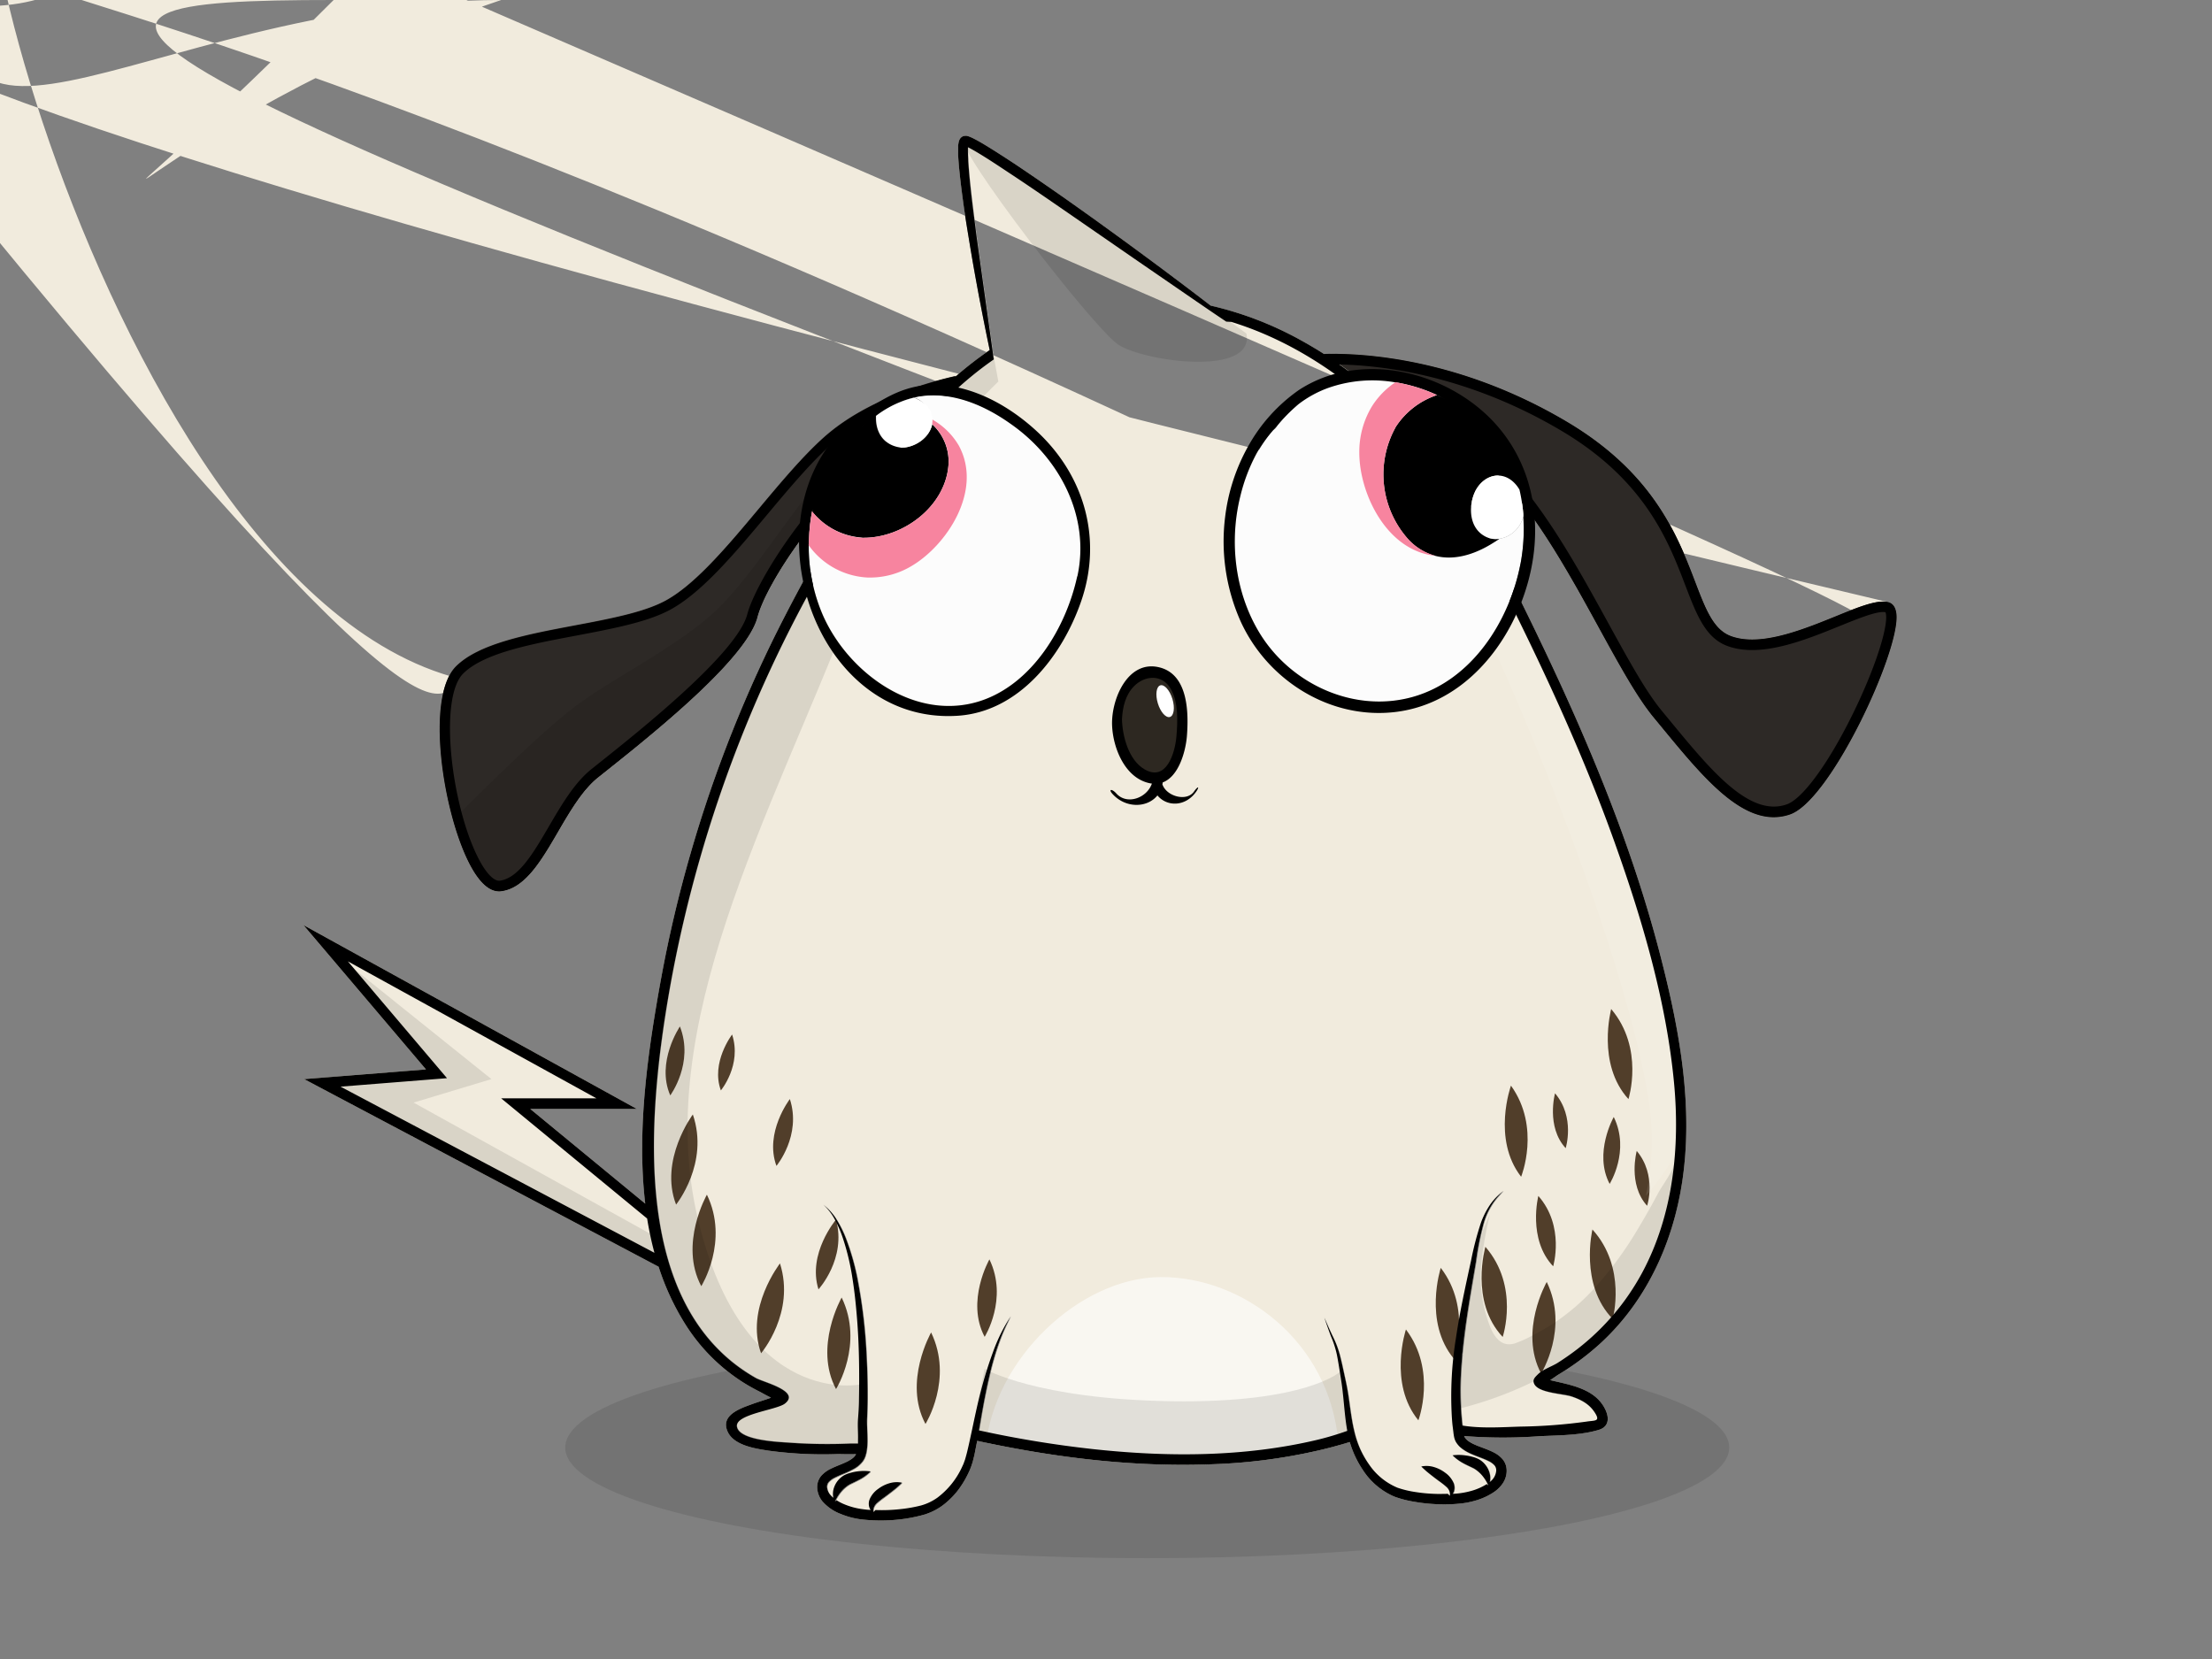 <!--  ~ Copyright (C) 2018 Baidu, Inc. All Rights Reserved.  --><svg viewBox="0 0 640 480" xmlns="http://www.w3.org/2000/svg"><rect x="0" y="0" width="640" height="480" fill="#808080" stroke="none"/>    <g id="back-ground-cl">        <rect fill="none" width="640" height="480" />        <ellipse opacity="0.1" cx="331.93" cy="418.82" rx="168.39" ry="32.01"/>    </g>    <g id="body">        <defs>            <clipPath id="outline">                <path fill="none"  d="M356.34,93.11,355.15,93a2.48,2.48,0,0,0-.27,0c-2.91-2-5.82-4-8.74-5.93L328.09,74.67l-18-12.43c-6-4.14-12-8.28-18.09-12.3-3-2-6.06-4-9.15-5.88-.77-.46-1.54-.9-2.3-1.3l-.44-.22a.13.13,0,0,1,0,.06c0,.4,0,.83,0,1.27,0,.87.05,1.76.09,2.65.45,7.19,1.48,14.44,2.38,21.66l5,35.75c-.17.14-.31.22-.5.36-16.78,11.82-29.49,28.77-40.42,45.94a377.39,377.39,0,0,0-52.43,133.52c-1.64,9-3,18.11-3.91,27.25-2.95,30.42-1.69,70.59,28.43,87.67,2.13,1.21,13,3.79,8.38,7.39-2.4,1.85-14.48,3-13.86,6.68.7,4.07,12.39,4.42,15.14,4.63a154.42,154.42,0,0,0,17.61.25c.5,0,1.36,0,2.29,0,0-.41,0-.81,0-1.23,0-1.89-.11-3.82,0-5.9s.23-3.84.28-5.79q.13-5.81,0-11.62c-.08-3.87-.29-7.74-.56-11.6s-.7-7.72-1.31-11.54a69.07,69.07,0,0,0-2.59-11.28,32,32,0,0,0-2.24-5.33,16.17,16.17,0,0,0-3.47-4.62h0a16.23,16.23,0,0,1,3.86,4.39,32.74,32.74,0,0,1,2.6,5.28,70.82,70.82,0,0,1,3.27,11.3A156.39,156.39,0,0,1,250.86,393c.2,3.91.31,7.82.27,11.74,0,1.94-.06,4-.17,5.88s.11,3.77.12,5.78a20.78,20.78,0,0,1-.16,3.11,10.25,10.25,0,0,1-.35,1.64,5.4,5.4,0,0,1-.83,1.73,8,8,0,0,1-2.69,2.28,24.91,24.91,0,0,1-2.79,1.32c-.91.38-1.78.74-2.57,1.14a5.63,5.63,0,0,0-1.85,1.34,2.09,2.09,0,0,0-.43,1.64,4,4,0,0,0,.82,1.9,8.07,8.07,0,0,0,1,1,5.5,5.5,0,0,1,.24-3.1,6.54,6.54,0,0,1,2.78-3.37,8.36,8.36,0,0,1,2-.77,12.23,12.23,0,0,1,1.87-.39,13.57,13.57,0,0,1,3.88,0,13.47,13.47,0,0,1-3.14,2.29c-1.11.61-2.2,1.06-3,1.5a9.43,9.43,0,0,0-2.27,1.92,12.87,12.87,0,0,0-1.91,3l.46-.38a13.4,13.4,0,0,0,2.29,1.19,20.72,20.72,0,0,0,5.24,1.4c.78.1,1.56.16,2.35.21a2.79,2.79,0,0,1-.44-.92,3.51,3.51,0,0,1,.15-2.17,7.07,7.07,0,0,1,2.48-3,10,10,0,0,1,3.23-1.62,7.49,7.49,0,0,1,3.65-.16,28.26,28.26,0,0,1-2.6,2.28c-.84.66-1.66,1.29-2.49,1.9a23.66,23.66,0,0,0-2.22,1.75,3.44,3.44,0,0,0-.74,1,2.58,2.58,0,0,0-.2,1.56l.56-.58a48.94,48.94,0,0,0,7.56-.3,41.54,41.54,0,0,0,5.56-1,15.07,15.07,0,0,0,4.81-2.28,23.18,23.18,0,0,0,6.94-8.47c.21-.42.39-.85.59-1.27l.46-1.26c.26-.9.52-1.81.73-2.75.45-1.86.84-3.77,1.26-5.67.81-3.81,1.63-7.63,2.6-11.42a113.45,113.45,0,0,1,3.48-11.21,49,49,0,0,1,5.19-10.48c-3.75,6.85-5.69,14.44-7.24,22-.76,3.66-1.4,7.35-2,11.06a314,314,0,0,0,33.1,5.43c21.48,2.28,43.63,2.35,64.74-2.68a85.25,85.25,0,0,0,8.74-2.61c-.67-3.67-.88-7.34-1.29-10.93-.18-1.86-.49-3.71-.78-5.59s-.58-3.74-.95-5.57a29.16,29.16,0,0,0-1.73-5.34c-.67-1.77-1.29-3.56-1.9-5.35h0c.75,1.74,1.51,3.47,2.32,5.18a28.53,28.53,0,0,1,2.08,5.32c.5,1.85.89,3.7,1.29,5.55s.82,3.71,1.13,5.6c.6,3.76.95,7.53,1.82,11.12a28.69,28.69,0,0,0,1.71,5.19,27.72,27.72,0,0,0,2.71,4.7,18.59,18.59,0,0,0,8.14,6.58,29.09,29.09,0,0,0,5.24,1.25,45.57,45.57,0,0,0,5.48.52c1.28,0,2.56,0,3.84,0l.55.56a2.54,2.54,0,0,0-.2-1.55,3.44,3.44,0,0,0-.74-1,22.12,22.12,0,0,0-2.22-1.75c-.83-.61-1.65-1.24-2.49-1.9a29.86,29.86,0,0,1-2.6-2.28,7.37,7.37,0,0,1,3.65.16,10,10,0,0,1,3.23,1.62,7.1,7.1,0,0,1,2.48,3,3.62,3.62,0,0,1,.15,2.18,2.72,2.72,0,0,1-.45.94l.3,0a23.22,23.22,0,0,0,5.27-.88,16.74,16.74,0,0,0,4.32-1.93l.46.39a12.46,12.46,0,0,0-1.91-3,9.43,9.43,0,0,0-2.27-1.92c-.84-.44-1.93-.89-3.05-1.5a13.63,13.63,0,0,1-3.13-2.29,13.57,13.57,0,0,1,3.88.05,12.23,12.23,0,0,1,1.87.39,8.36,8.36,0,0,1,2,.77,6.56,6.56,0,0,1,2.78,3.36,5.46,5.46,0,0,1,.23,3.14,4.48,4.48,0,0,0,1.86-3.14,2.21,2.21,0,0,0-.46-1.63,5.32,5.32,0,0,0-1.75-1.3c-1.51-.77-3.32-1.32-5.16-2.14a12.14,12.14,0,0,1-2.77-1.64,6.27,6.27,0,0,1-1.24-1.32,4.21,4.21,0,0,1-.5-.89,5.48,5.48,0,0,1-.28-.91,14.89,14.89,0,0,1-.23-1.52l-.18-1.44c-.13-1-.19-1.92-.26-2.88a104.74,104.74,0,0,1,1.2-22.89c1.11-7.54,2.75-15,4.36-22.33a89.58,89.58,0,0,1,2.87-11,23.91,23.91,0,0,1,2.59-5.12,17.25,17.25,0,0,1,3.95-4.09,20,20,0,0,0-5.79,9.46,88.3,88.3,0,0,0-2.19,11.06c-1.26,7.46-2.59,14.9-3.47,22.36-.44,3.74-.76,7.47-.93,11.21a88.36,88.36,0,0,0,.24,11.16c.07.88.15,1.77.28,2.65,5.44.88,11.37.46,16.75.3a155.32,155.32,0,0,0,19.15-1.45c2.36-.37,3.95,0,2.58-2.3-1.61-2.7-4-4-6.93-5-2.41-.82-9.3-1-10.71-3.45-.77-1.34.08-2.05,1-2.94,1.35-1.35,4-2.21,5.6-3.24q3-1.89,5.8-4.05a69.75,69.75,0,0,0,18.8-22.19c8.95-16.71,10.93-36.3,9.16-54.94-2.24-23.72-9.25-47.32-17.25-69.67-8.65-24.15-19.37-47.5-30.8-70.44-9.42-18.92-19.18-36.8-34.41-51.76C389.07,108.75,373.57,98.42,356.34,93.11,8,6.24Z"/><path fill="none"  d="M145,317.78h27.56l-71.92-39.63L129.33,312l-30.8,2.45,90.83,48.08a96.53,96.53,0,0,1-2.11-9.92Z"/><path fill="none"  d="M267.39,117.6c1.46-1.56,3-3.07,4.5-4.56-8.5,2.38-22,7.21-31.5,15.67-6,5.32-12.3,12.9-18.44,20.23-9.54,11.4-19.41,23.19-28.86,27.91-6.61,3.31-16.2,5.12-26.35,7.05C153.57,186.38,140,189,134,194.9c-7.1,7.1-3.51,37.79,4.28,53.22,2.24,4.45,4.62,6.95,6.38,6.69,5.45-.82,9.67-8.05,14.14-15.71,3.63-6.21,7.38-12.63,12.3-16.56l2.2-1.76c12-9.52,40-31.82,42.9-43.07,1.67-6.38,9.55-20.13,19.87-32.1,9.45-11,17.5-16.77,24-19.66C262.44,123.09,264.87,120.29,267.39,117.6Z"/><path fill="none"  d="M532.28,181.08c-10.22,4.15-22.94,9.31-32.5,5.77-6.34-2.35-8.9-9-12.14-17.48-4.9-12.81-11.63-30.37-35.73-44.7-26.93-16-51.52-19-64.41-19.27a130.53,130.53,0,0,1,16.75,14c6.92.86,16.19,3.16,23.95,9.12,15.12,11.61,26.85,33,37.2,51.85,5.79,10.54,10.78,19.64,15.42,25.25l2.36,2.86c11.84,14.38,23,27.95,33.76,24.21,3.76-1.3,9.55-8.48,15.49-19.2,5.4-9.73,10.22-21.07,12.28-28.89,1.53-5.79.93-7.29.8-7.53C543.2,176.65,537.9,178.81,532.28,181.08Z"/><path d="M546.25,174.21c-3.18-.73-8.44,1.39-15.09,4.09-9.75,3.95-21.88,8.87-30.34,5.74-5.06-1.88-7.29-7.69-10.37-15.74-5.07-13.23-12-31.35-37-46.21-31-18.41-59-20-70.37-19.67q-3.3-2.11-6.74-4a99.76,99.76,0,0,0-26.06-10q-10.33-7.94-20.83-15.65c-11.77-8.66-23.64-17.16-35.8-25.32-3.06-2-6.12-4-9.31-5.91-.8-.47-1.61-.93-2.47-1.37a13.21,13.21,0,0,0-1.4-.64c-.15-.05-.25-.1-.44-.15l-.31-.07a1.36,1.36,0,0,0-.46,0,1.72,1.72,0,0,0-.73.16,2,2,0,0,0-.66.53,2.53,2.53,0,0,0-.38.72,6.8,6.8,0,0,0-.28,1.74c0,.51,0,1,0,1.47,0,1,.06,1.89.13,2.82.29,3.7.75,7.33,1.24,11s1.06,7.25,1.66,10.85c1.78,11,3.84,21.84,6.11,32.69a105.63,105.63,0,0,0-9.75,7.54c-7,1.55-25.65,6.53-38.17,17.72-6.13,5.47-12.54,13.13-18.75,20.55-9.35,11.16-19,22.71-27.9,27.15-6.24,3.12-15.63,4.9-25.57,6.78-13.61,2.57-27.68,5.23-34.28,11.83-8.81,8.81-3.91,41.57,3.72,56.7,2.8,5.54,5.74,8.35,8.77,8.35a4.71,4.71,0,0,0,.74-.06c6.86-1,11.44-8.86,16.28-17.16,3.49-6,7.1-12.14,11.58-15.73l2.2-1.75c13.22-10.53,40.75-32.44,43.93-44.66,2.56-9.8,19-34.76,36-46.21-10.74,14.19-19.77,29.87-27.85,45.51a378.65,378.65,0,0,0-27.51,69.12q-5.15,17.82-8.5,36.06c-3.67,20.16-7.18,43.49-4.6,65.22l-33.26-27.39h30.85L87.8,267.65l35.45,41.77L88,312.22l102.56,54.29A73.58,73.58,0,0,0,198.19,383a54.05,54.05,0,0,0,16.37,16.68,55.94,55.94,0,0,0,5.28,3c.46.23,2,1.13,3.25,1.71-.13,0-.23.1-.31.12-1.79.63-3.6,1.17-5.38,1.82-3.43,1.25-9.09,3.21-6.82,8,1.88,3.92,8,4.8,11.71,5.38a117,117,0,0,0,20,1c1.43,0,3.41.1,5.39,0a3.67,3.67,0,0,1-.27.46c-.78,1.08-2.5,1.86-4.26,2.58-.89.36-1.82.74-2.78,1.21a8.75,8.75,0,0,0-2.81,2.1,5.2,5.2,0,0,0-.95,1.84,5.44,5.44,0,0,0-.14,2,7,7,0,0,0,1.42,3.42,13.23,13.23,0,0,0,5.37,3.72,23.2,23.2,0,0,0,6,1.57,48.66,48.66,0,0,0,12-.11,46.19,46.19,0,0,0,5.91-1.2,17.82,17.82,0,0,0,5.64-2.79,23.54,23.54,0,0,0,4.39-4.36,28.57,28.57,0,0,0,3.12-5.23c.22-.46.4-.93.6-1.4l.5-1.5c.25-1,.5-1.95.68-2.91s.43-2.15.63-3.23c22.29,4.83,45.24,7.68,68.06,6.77a160.1,160.1,0,0,0,32.55-4.43q3.63-.9,7.19-2a29,29,0,0,0,3.8,8.11,20.46,20.46,0,0,0,9.09,7.68,31,31,0,0,0,5.75,1.49,47.09,47.09,0,0,0,5.79.67,45.51,45.51,0,0,0,5.84,0c1-.07,1.92-.15,2.94-.3a24.39,24.39,0,0,0,3-.66,19,19,0,0,0,5.57-2.55,9.63,9.63,0,0,0,2.39-2.34,6.59,6.59,0,0,0,1.21-3.38,5.81,5.81,0,0,0-.19-1.92,5.38,5.38,0,0,0-.92-1.76,8.31,8.31,0,0,0-2.74-2.09c-1.87-.93-3.7-1.46-5.32-2.18s-2.8-1.53-3.1-2.52l.76.08a143.8,143.8,0,0,0,20.86,0c5.57-.29,11.91-.22,17.3-1.84,3.77-1.14,2.9-4.87.85-7.65-3.27-4.44-9.45-5.46-14.45-6.64l-.43-.13c.93-.57,1.95-1.32,2.33-1.55A76.48,76.48,0,0,0,462.69,389c14-12.67,21.83-30.36,24.28-48.89,2.85-21.53-1.29-43.22-6.67-64-6.48-25.07-15.82-49.32-26.42-72.92-5.39-12-11.13-23.86-17-35.62-5.06-10.06-10.07-20.08-16.63-29.27a147.15,147.15,0,0,0-12.42-15.14A44.36,44.36,0,0,1,426.37,131c14.63,11.22,26.2,32.31,36.4,50.91,5.86,10.67,10.92,19.89,15.74,25.72l2.36,2.86c10.95,13.3,21.36,25.95,32.32,25.95a14.49,14.49,0,0,0,4.74-.81c11.66-4.06,31.39-46.39,30.79-57.55C548.57,175.31,547.3,174.45,546.25,174.21,-310.16-28.6c-10.32,12-18.2,25.72-19.87,32.1-2.93,11.25-30.94,33.55-42.9,43.07l-2.2,1.76c-4.92,3.93-8.67,10.35-12.3,16.56-4.47,7.66-8.69,14.89-14.14,15.71-1.76.26-4.14-2.24-6.38-6.69C130.51,232.69,126.92,202,134,194.9c5.94-5.94,19.55-8.52,32.72-11,10.15-1.93,19.74-3.74,26.35-7.05,9.45-4.72,19.32-16.51,28.86-27.91,6.14-7.33,12.48-14.91,18.44-20.23,9.47-8.46,23-13.29,31.5-15.67-1.54,1.49-3,3-4.5,4.56-2.52,2.69-4.95,5.49-7.3,8.35C253.59,128.84,245.54,134.64,236.09,145.61,98.53,314.4l30.8-2.45-28.68-33.8,71.92,39.63H145l42.24,34.78a96.53,96.53,0,0,0,2.11,9.92,436.29,173.09c11.43,22.94,22.15,46.29,30.8,70.44,8,22.35,15,46,17.25,69.67,1.77,18.64-.21,38.23-9.16,54.94a69.75,69.75,0,0,1-18.8,22.19q-2.81,2.16-5.8,4.05c-1.64,1-4.25,1.89-5.6,3.24-.89.89-1.74,1.6-1,2.94,1.41,2.48,8.3,2.63,10.71,3.45,2.95,1,5.32,2.32,6.93,5,1.37,2.3-.22,1.93-2.58,2.3a155.32,155.32,0,0,1-19.15,1.45c-5.38.16-11.31.58-16.75-.3-.13-.88-.21-1.77-.28-2.65a88.36,88.36,0,0,1-.24-11.16c.17-3.74.49-7.47.93-11.21.88-7.46,2.21-14.9,3.47-22.36A88.3,88.3,0,0,1,429.24,354a20,20,0,0,1,5.79-9.46,17.25,17.25,0,0,0-3.95,4.09,23.91,23.91,0,0,0-2.59,5.12,89.58,89.58,0,0,0-2.87,11c-1.61,7.38-3.25,14.79-4.36,22.33a104.74,104.74,0,0,0-1.2,22.89c.07,1,.13,1.92.26,2.88l.18,1.44a14.89,14.89,0,0,0,.23,1.52,5.48,5.48,0,0,0,.28.91,4.21,4.21,0,0,0,.5.89,6.27,6.27,0,0,0,1.24,1.32,12.14,12.14,0,0,0,2.77,1.64c1.84.82,3.65,1.37,5.16,2.14a5.32,5.32,0,0,1,1.75,1.3,2.21,2.21,0,0,1,.46,1.63,4.48,4.48,0,0,1-1.86,3.14,5.46,5.46,0,0,0-.23-3.14,6.56,6.56,0,0,0-2.78-3.36,8.36,8.36,0,0,0-2-.77,12.23,12.23,0,0,0-1.87-.39,13.57,13.57,0,0,0-3.88-.05,13.63,13.63,0,0,0,3.13,2.29c1.12.61,2.21,1.06,3.05,1.5a9.43,9.43,0,0,1,2.27,1.92,12.46,12.46,0,0,1,1.91,3l-.46-.39a16.74,16.74,0,0,1-4.32,1.93,23.22,23.22,0,0,1-5.27.88l-.3,0a2.72,2.72,0,0,0,.45-.94,3.62,3.62,0,0,0-.15-2.18,7.1,7.1,0,0,0-2.48-3,10,10,0,0,0-3.23-1.62,7.37,7.37,0,0,0-3.65-.16,29.86,29.86,0,0,0,2.6,2.28c.84.66,1.66,1.29,2.49,1.9a22.12,22.12,0,0,1,2.22,1.75,3.44,3.44,0,0,1,.74,1,2.54,2.54,0,0,1,.2,1.55l-.55-.56c-1.28,0-2.56.06-3.84,0a45.57,45.57,0,0,1-5.48-.52,29.09,29.09,0,0,1-5.24-1.25,18.59,18.59,0,0,1-8.14-6.58,27.72,27.72,0,0,1-2.71-4.7,28.69,28.69,0,0,1-1.71-5.19c-.87-3.59-1.22-7.36-1.82-11.12-.31-1.89-.73-3.76-1.13-5.6s-.79-3.7-1.29-5.55a28.53,28.53,0,0,0-2.08-5.32c-.81-1.71-1.57-3.44-2.32-5.18h0c.61,1.79,1.23,3.58,1.9,5.35a29.16,29.16,0,0,1,1.73,5.34c.37,1.83.65,3.7.95,5.57s.6,3.73.78,5.59c.41,3.59.62,7.26,1.29,10.93a85.25,85.25,0,0,1-8.74,2.61c-21.11,5-43.26,5-64.74,2.68a314,314,0,0,1-33.1-5.43c.63-3.71,1.27-7.4,2-11.06,1.55-7.58,3.49-15.17,7.24-22a49,49,0,0,0-5.19,10.48,113.45,113.45,0,0,0-3.48,11.21c-1,3.79-1.79,7.61-2.6,11.42-.42,1.9-.81,3.81-1.26,5.67-.21.94-.47,1.85-.73,2.75l-.46,1.26c-.2.42-.38.85-.59,1.27a23.18,23.18,0,0,1-6.94,8.47,15.07,15.07,0,0,1-4.81,2.28,41.54,41.54,0,0,1-5.56,1,48.94,48.94,0,0,1-7.56.3l-.56.58a2.58,2.58,0,0,1,.2-1.56,3.44,3.44,0,0,1,.74-1,23.66,23.66,0,0,1,2.22-1.75c.83-.61,1.65-1.24,2.49-1.9a28.26,28.26,0,0,0,2.6-2.28,7.49,7.49,0,0,0-3.65.16,10,10,0,0,0-3.23,1.62,7.07,7.07,0,0,0-2.48,3,3.51,3.51,0,0,0-.15,2.17,2.79,2.79,0,0,0,.44.92c-.79,0-1.57-.11-2.35-.21a20.72,20.72,0,0,1-5.24-1.4,13.4,13.4,0,0,1-2.29-1.19l-.46.38a12.87,12.87,0,0,1,1.91-3,9.43,9.43,0,0,1,2.27-1.92c.84-.44,1.93-.89,3-1.5a13.47,13.47,0,0,0,3.14-2.29,13.57,13.57,0,0,0-3.88,0,12.23,12.23,0,0,0-1.87.39,8.36,8.36,0,0,0-2,.77,6.54,6.54,0,0,0-2.78,3.37,5.5,5.5,0,0,0-.24,3.1,8.07,8.07,0,0,1-1-1,4,4,0,0,1-.82-1.9,2.09,2.09,0,0,1,.43-1.64,5.63,5.63,0,0,1,1.85-1.34c.79-.4,1.66-.76,2.57-1.14a24.91,24.91,0,0,0,2.79-1.32,8,8,0,0,0,2.69-2.28,5.4,5.4,0,0,0,.83-1.73,10.25,10.25,0,0,0,.35-1.64,20.78,20.78,0,0,0,.16-3.11c0-2-.18-4-.12-5.78s.15-3.94.17-5.88c0-3.92-.07-7.83-.27-11.74a156.39,156.39,0,0,0-2.77-23.32,70.82,70.82,0,0,0-3.27-11.3,32.74,32.74,0,0,0-2.6-5.28,16.23,16.23,0,0,0-3.86-4.39h0a16.17,16.17,0,0,1,3.47,4.62,32,32,0,0,1,2.24,5.33A69.07,69.07,0,0,1,246.66,370c.61,3.82,1,7.68,1.31,11.54s.48,7.73.56,11.6.07,7.75,0,11.62c0,1.95-.13,3.82-.28,5.79s.05,4,0,5.9c0,.42,0,.82,0,1.23-.93,0-1.79,0-2.29,0a154.42,154.42,0,0,1-17.61-.25c-2.75-.21-14.44-.56-15.14-4.63-.62-3.64,11.46-4.83,13.86-6.68,4.66-3.6-6.25-6.18-8.38-7.39-30.12-17.08-31.38-57.25-28.43-87.67.88-9.14,2.27-18.22,3.91-27.25a377.39,377.39,0,0,1,52.43-133.52c10.93-17.17,23.64-34.12,40.42-45.94.19-.14.33-.22.5-.36l-5-35.75c-.9-7.22-1.93-14.47-2.38-21.66,0-.89-.08-1.78-.09-2.65,0-.44,0-.87,0-1.27a.13.13,0,0,0,0-.06l.44.22c.76.4,1.53.84,2.3,1.3,3.09,1.85,6.12,3.87,9.15,5.88,6.08,4,12.08,8.16,18.09,12.3l18,12.43,18.05,12.41c2.92,2,5.83,4,8.74,5.93a2.48,2.48,0,0,1,.27,0l1.19.07c17.23,5.31,32.73,15.64,45.54,28.22C417.11,136.29,426.87,154.17,436.29,173.09,108.42,11.56c-2.06,7.82-6.88,19.16-12.28,28.89-5.94,10.72-11.73,17.9-15.49,19.2-10.75,3.74-21.92-9.83-33.76-24.21l-2.36-2.86c-4.64-5.61-9.63-14.71-15.42-25.25-10.35-18.86-22.08-40.24-37.2-51.85-7.76-6-17-8.26-23.95-9.12a130.53,130.53,0,0,0-16.75-14c12.89.28,37.48,3.26,64.41,19.27,24.1,14.33,30.83,31.89,35.73,44.7,3.24,8.46,5.8,15.13,12.14,17.48,9.56,3.54,22.28-1.62,32.5-5.77,5.62-2.27,10.92-4.43,13.23-4C545.64,177.36,546.24,178.86,544.71,184.65Z"/><polygon fill="#b07f6e"  points="364.29 99.35 364.29 99.35 364.29 99.35 364.29 99.35"/>            </clipPath>        </defs>        <g clip-path="url(#outline)">            <rect fill="#F1EBDD" width="640" height="480" />        </g>    </g>    <g id="pattern">        <g clip-path="url(#outline)">            <path fill="#513E2A"  d="M224.65,337.33s7.32-8.78,3.88-19.34C228.53,318,221.09,327.67,224.65,337.33Z"/><path fill="#513E2A"  d="M220.2,391.54s10-11.71,5.47-26C225.67,365.59,215.53,378.5,220.2,391.54Z"/><path fill="#513E2A"  d="M236.81,373.05s8.17-8.87,5.08-20.18C241.89,352.87,233.55,362.69,236.81,373.05Z"/><path fill="#513E2A"  d="M195.61,348.52s9.68-11.94,4.85-26.07C200.46,322.45,190.64,335.6,195.61,348.52Z"/><path fill="#513E2A"  d="M208.57,315.49s6.13-7.34,3.25-16.17C211.82,299.32,205.6,307.41,208.57,315.49Z"/><path fill="#513E2A"  d="M284.89,386.79s6.89-11,1.38-22.41C286.27,364.38,279.38,376.45,284.89,386.79Z"/><path fill="#513E2A"  d="M267.77,412s8.14-13,1.63-26.48C269.4,385.56,261.25,399.82,267.77,412Z"/><path fill="#513E2A"  d="M241.89,401.9s8.15-13,1.63-26.48C243.52,375.42,235.38,389.68,241.89,401.9Z"/><path fill="#513E2A"  d="M202.9,372.13s8.15-13,1.63-26.47C204.53,345.66,196.39,359.91,202.9,372.13Z"/><path fill="#513E2A"  d="M440.11,340.47s5.78-14.24-2.94-26.36C437.17,314.11,431.59,329.55,440.11,340.47Z"/><path fill="#513E2A"  d="M445.89,397.39s8.15-13,1.63-26.48C447.52,370.91,439.38,385.17,445.89,397.39Z"/><path fill="#513E2A"  d="M434.77,386.82s4.94-14.62-5-26.08C429.78,360.74,425.15,376.54,434.77,386.82Z"/><path fill="#513E2A"  d="M410.38,410.94s5.43-14.38-3.6-26.28C406.78,384.66,401.59,400.24,410.38,410.94Z"/><path fill="#513E2A"  d="M193.93,316.93s6.93-9.38,2.79-19.94C196.72,297,189.72,307.3,193.93,316.93Z"/><path fill="#513E2A"  d="M420.63,393.09s5.33-14.41-3.77-26.25C416.86,366.84,411.77,382.45,420.63,393.09Z"/><path fill="#513E2A"  d="M466.6,381.6s4.16-14.8-5.86-25.87C460.74,355.73,456.92,371.69,466.6,381.6Z"/><path fill="#513E2A"  d="M471.16,318s4.68-14.64-5-26.06C466.21,291.93,461.83,307.76,471.16,318Z"/><path fill="#513E2A"  d="M449.38,366.38s3.45-11.56-4.29-20.36C445.09,346,441.91,358.5,449.38,366.38Z"/><path fill="#513E2A"  d="M453,332.2s2.82-8.93-3.08-15.87C449.91,316.33,447.28,326,453,332.2Z"/><path fill="#513E2A"  d="M473.56,333s-2.66,9.64,3,15.87C476.59,348.9,479.43,340,473.56,333Z"/><path fill="#513E2A"  d="M465.72,342.54s6-9.53,1.19-19.36C466.91,323.18,461,333.61,465.72,342.54Z"/>            <g opacity="0.6" ><path fill="#FFFFFF"  d="M285.16,418.84c2.41-25.61,27.19-49.17,50.59-49.34,23.7-.18,49,18.47,51.49,48,.13,1.49,1.2.46-.05,1.63-1.4,1.32-6.65,1.94-9.64,2.8-14.1,4.06-27.6,4.48-43.78,4.36-16.48-.12-33.16-4.21-48.13-7.41"/></g>        </g>    </g>    <g id="mask">        <path fill="#2d2926"  d="M219.12,178.47c2.56-9.8,19-34.76,36-46.21a181.92,181.92,0,0,1,12.29-14.66,119.8,119.8,0,0,1,9.18-8.85c-7,1.55-25.65,6.53-38.18,17.72-6.12,5.46-12.53,13.13-18.74,20.54-9.35,11.17-19,22.72-27.9,27.16-6.24,3.12-15.63,4.9-25.57,6.78-13.61,2.57-27.68,5.23-34.28,11.83-8.81,8.81-3.91,41.56,3.72,56.69,2.8,5.55,5.74,8.36,8.77,8.36a4.71,4.71,0,0,0,.74-.06c6.86-1,11.44-8.86,16.28-17.16,3.49-6,7.1-12.14,11.58-15.73l2.2-1.75C188.41,212.6,215.94,190.68,219.12,178.47Z"/><path opacity="0.1"  d="M288.85,110.38c-13.72,13.3-30.44,34.29-42.39,65-23.9,61.37-57.84,121.65-44.53,177.31s47.51,47.79,47.51,47.79l.26,18.7s-40.92,3.16-38.14-7.65c1-3.72,14.74-7.37,14.74-7.37s-26.55-11-32.52-32.47-10.59-46.15,4.07-110.78,43.72-108.6,56.48-124.35c8.74-10.79,17.74-23.88,33.11-33.84Z"/><path opacity="0.1"  d="M284.88,396.05s14.86,8.76,54,9.37,48.87-8.55,48.87-8.55l2.86,18.73s-25.26,8.56-52.34,6.52-50.91-3.67-57.22-6.92Z"/><path opacity="0.1"  d="M360.63,96.5s-78.25-57.37-81.48-55.77,37.09,54.14,44.42,59S363.07,109.12,360.63,96.5Z"/><path opacity="0.1"  d="M267.77,119.31s-15.88,3.25-26.88,15.06-22.4,31.37-33.4,41.95-29.73,19.55-41.13,28.11-34.21,31.77-34.21,31.77,5.15,21,12.75,20.09,16.57-23.35,23.09-29.87,42.76-33,48.46-44.8,15.89-42,44.4-53.35Z"/><path opacity="0.1"  d="M396.06,113.2s30.55-2,47.25,18.73,36.25,88.38,93.27,74.94c0,0-9.78,27.7-22,27.7s-35.41-24.26-61.9-74.13c-20.78-39.1-48.88-39.91-48.88-39.91Z"/><polygon opacity="0.1"  points="96.85 275.84 142.19 312.22 119.66 319.01 189.71 357.84 192.15 365.71 93.27 313.31 126.29 310.69 96.85 275.84"/><g opacity="0.1" ><path d="M484.37,336.38c.23,1.7-3.51,6.77-4.43,8.49-1.82,3.4-3.69,6.78-5.68,10.08A107.44,107.44,0,0,1,461,373.07a63.22,63.22,0,0,1-11,9.47,60.18,60.18,0,0,1-6.26,3.66,33.15,33.15,0,0,1-5.53,2.51c-4,1.16-6.15-2.21-7.32-5.52a39.63,39.63,0,0,1-2.34-17.54,118,118,0,0,1,2.55-14.42l-1.95,4.49c-3.06,11.13-4.58,22.56-6,34a4.63,4.63,0,0,0,.26,2.2,3.3,3.3,0,0,0-.88.72c-2.05,2.52-.69,11.11-.81,14.31a.64.64,0,0,0,.09.45c.16.19.46.14.69.08a108.08,108.08,0,0,0,24.47-9.44c9.47-5.29,16.41-12.76,22.79-21.4,3.19-4.31,7.4-8.22,9.2-13.28C482,354.67,485.64,345.54,484.37,336.38Z"/></g><path fill="#2d2926"  d="M546.25,174.21c-3.18-.74-8.44,1.39-15.09,4.09-9.75,3.95-21.88,8.87-30.34,5.74-5.07-1.88-7.29-7.69-10.37-15.74-5.07-13.23-12-31.35-37-46.21-31-18.41-59-20-70.37-19.68a131.09,131.09,0,0,1,24.72,20.67A44.23,44.23,0,0,1,426.37,131c14.63,11.22,26.2,32.31,36.4,50.91,5.86,10.67,10.92,19.89,15.74,25.72l2.36,2.86c10.95,13.3,21.36,25.95,32.32,25.95a14.49,14.49,0,0,0,4.74-.81c11.66-4.06,31.39-46.39,30.79-57.55C548.57,175.31,547.3,174.45,546.25,174.21Z"/>        <path fill="#fff" opacity="0.1"  d="M476.21,346l1.08-1.26a92.83,92.83,0,0,0,7.42-10.56,145.3,145.3,0,0,0-.81-27.45c-5.29-45.37-31.36-100.15-52-142.51s-47.25-57-47.25-57c6,6.79,32.31,49.69,42.63,70.05S469.92,273.93,477,318.19A76.17,76.17,0,0,1,476.21,346Z"/>    </g>    <g id="outline">        <path fill="none"  d="M356.34,93.11,355.15,93a2.48,2.48,0,0,0-.27,0c-2.91-2-5.82-4-8.74-5.93L328.09,74.67l-18-12.43c-6-4.14-12-8.28-18.09-12.3-3-2-6.06-4-9.15-5.88-.77-.46-1.54-.9-2.3-1.3l-.44-.22a.13.13,0,0,1,0,.06c0,.4,0,.83,0,1.27,0,.87.05,1.76.09,2.65.45,7.19,1.48,14.44,2.38,21.66l5,35.75c-.17.14-.31.22-.5.36-16.78,11.82-29.49,28.77-40.42,45.94a377.39,377.39,0,0,0-52.43,133.52c-1.64,9-3,18.11-3.91,27.25-2.95,30.42-1.69,70.59,28.43,87.67,2.13,1.21,13,3.79,8.38,7.39-2.4,1.85-14.48,3-13.86,6.68.7,4.07,12.39,4.42,15.14,4.63a154.42,154.42,0,0,0,17.61.25c.5,0,1.36,0,2.29,0,0-.41,0-.81,0-1.23,0-1.89-.11-3.82,0-5.9s.23-3.84.28-5.79q.13-5.81,0-11.62c-.08-3.87-.29-7.74-.56-11.6s-.7-7.72-1.31-11.54a69.07,69.07,0,0,0-2.59-11.28,32,32,0,0,0-2.24-5.33,16.17,16.17,0,0,0-3.47-4.62h0a16.23,16.23,0,0,1,3.86,4.39,32.74,32.74,0,0,1,2.6,5.28,70.82,70.82,0,0,1,3.27,11.3A156.39,156.39,0,0,1,250.86,393c.2,3.91.31,7.82.27,11.74,0,1.94-.06,4-.17,5.88s.11,3.77.12,5.78a20.78,20.78,0,0,1-.16,3.11,10.25,10.25,0,0,1-.35,1.64,5.4,5.4,0,0,1-.83,1.73,8,8,0,0,1-2.69,2.28,24.91,24.91,0,0,1-2.79,1.32c-.91.38-1.78.74-2.57,1.14a5.63,5.63,0,0,0-1.85,1.34,2.09,2.09,0,0,0-.43,1.64,4,4,0,0,0,.82,1.9,8.07,8.07,0,0,0,1,1,5.5,5.5,0,0,1,.24-3.1,6.54,6.54,0,0,1,2.78-3.37,8.36,8.36,0,0,1,2-.77,12.23,12.23,0,0,1,1.87-.39,13.57,13.57,0,0,1,3.88,0,13.47,13.47,0,0,1-3.14,2.29c-1.11.61-2.2,1.06-3,1.5a9.43,9.43,0,0,0-2.27,1.92,12.87,12.87,0,0,0-1.91,3l.46-.38a13.4,13.4,0,0,0,2.29,1.19,20.72,20.72,0,0,0,5.24,1.4c.78.1,1.56.16,2.35.21a2.79,2.79,0,0,1-.44-.92,3.51,3.51,0,0,1,.15-2.17,7.07,7.07,0,0,1,2.48-3,10,10,0,0,1,3.23-1.62,7.49,7.49,0,0,1,3.65-.16,28.26,28.26,0,0,1-2.6,2.28c-.84.66-1.66,1.29-2.49,1.9a23.66,23.66,0,0,0-2.22,1.75,3.44,3.44,0,0,0-.74,1,2.58,2.58,0,0,0-.2,1.56l.56-.58a48.94,48.94,0,0,0,7.56-.3,41.54,41.54,0,0,0,5.56-1,15.07,15.07,0,0,0,4.81-2.28,23.18,23.18,0,0,0,6.94-8.47c.21-.42.39-.85.59-1.27l.46-1.26c.26-.9.52-1.81.73-2.75.45-1.86.84-3.77,1.26-5.67.81-3.81,1.63-7.63,2.6-11.42a113.45,113.45,0,0,1,3.48-11.21,49,49,0,0,1,5.19-10.48c-3.75,6.85-5.69,14.44-7.24,22-.76,3.66-1.4,7.35-2,11.06a314,314,0,0,0,33.1,5.43c21.48,2.28,43.63,2.35,64.74-2.68a85.25,85.25,0,0,0,8.74-2.61c-.67-3.67-.88-7.34-1.29-10.93-.18-1.86-.49-3.71-.78-5.59s-.58-3.74-.95-5.57a29.16,29.16,0,0,0-1.73-5.34c-.67-1.77-1.29-3.56-1.9-5.35h0c.75,1.74,1.51,3.47,2.32,5.18a28.53,28.53,0,0,1,2.08,5.32c.5,1.85.89,3.7,1.29,5.55s.82,3.71,1.13,5.6c.6,3.76.95,7.53,1.82,11.12a28.69,28.69,0,0,0,1.71,5.19,27.72,27.72,0,0,0,2.71,4.7,18.59,18.59,0,0,0,8.14,6.58,29.09,29.09,0,0,0,5.24,1.25,45.57,45.57,0,0,0,5.48.52c1.28,0,2.56,0,3.84,0l.55.56a2.54,2.54,0,0,0-.2-1.55,3.44,3.44,0,0,0-.74-1,22.12,22.12,0,0,0-2.22-1.75c-.83-.61-1.65-1.24-2.49-1.9a29.86,29.86,0,0,1-2.6-2.28,7.37,7.37,0,0,1,3.65.16,10,10,0,0,1,3.23,1.62,7.1,7.1,0,0,1,2.48,3,3.62,3.62,0,0,1,.15,2.18,2.72,2.72,0,0,1-.45.94l.3,0a23.22,23.22,0,0,0,5.27-.88,16.74,16.74,0,0,0,4.32-1.93l.46.39a12.46,12.46,0,0,0-1.91-3,9.43,9.43,0,0,0-2.27-1.92c-.84-.44-1.93-.89-3.05-1.5a13.63,13.63,0,0,1-3.13-2.29,13.57,13.57,0,0,1,3.88.05,12.23,12.23,0,0,1,1.87.39,8.36,8.36,0,0,1,2,.77,6.56,6.56,0,0,1,2.78,3.36,5.46,5.46,0,0,1,.23,3.14,4.48,4.48,0,0,0,1.86-3.14,2.21,2.21,0,0,0-.46-1.63,5.32,5.32,0,0,0-1.75-1.3c-1.51-.77-3.32-1.32-5.16-2.14a12.14,12.14,0,0,1-2.77-1.64,6.27,6.27,0,0,1-1.24-1.32,4.21,4.21,0,0,1-.5-.89,5.48,5.48,0,0,1-.28-.91,14.89,14.89,0,0,1-.23-1.52l-.18-1.44c-.13-1-.19-1.92-.26-2.88a104.74,104.74,0,0,1,1.2-22.89c1.11-7.54,2.75-15,4.36-22.33a89.58,89.58,0,0,1,2.87-11,23.91,23.91,0,0,1,2.59-5.12,17.25,17.25,0,0,1,3.95-4.09,20,20,0,0,0-5.79,9.46,88.3,88.3,0,0,0-2.19,11.06c-1.26,7.46-2.59,14.9-3.47,22.36-.44,3.74-.76,7.47-.93,11.21a88.36,88.36,0,0,0,.24,11.16c.07.88.15,1.77.28,2.65,5.44.88,11.37.46,16.75.3a155.32,155.32,0,0,0,19.15-1.45c2.36-.37,3.95,0,2.58-2.3-1.61-2.7-4-4-6.93-5-2.41-.82-9.3-1-10.71-3.45-.77-1.34.08-2.05,1-2.94,1.35-1.35,4-2.21,5.6-3.24q3-1.89,5.8-4.05a69.75,69.75,0,0,0,18.8-22.19c8.95-16.71,10.93-36.3,9.16-54.94-2.24-23.72-9.25-47.32-17.25-69.67-8.65-24.15-19.37-47.5-30.8-70.44-9.42-18.92-19.18-36.8-34.41-51.76C389.07,108.75,373.57,98.42,356.34,93.11Zm8,6.24Z"/><path fill="none"  d="M145,317.78h27.56l-71.92-39.63L129.33,312l-30.8,2.45,90.83,48.08a96.53,96.53,0,0,1-2.11-9.92Z"/><path fill="none"  d="M267.39,117.6c1.46-1.56,3-3.07,4.5-4.56-8.5,2.38-22,7.21-31.5,15.67-6,5.32-12.3,12.9-18.44,20.23-9.54,11.4-19.41,23.19-28.86,27.91-6.61,3.31-16.2,5.12-26.35,7.05C153.57,186.38,140,189,134,194.9c-7.1,7.1-3.51,37.79,4.28,53.22,2.24,4.45,4.62,6.95,6.38,6.69,5.45-.82,9.67-8.05,14.14-15.71,3.63-6.21,7.38-12.63,12.3-16.56l2.2-1.76c12-9.52,40-31.82,42.9-43.07,1.67-6.38,9.55-20.13,19.87-32.1,9.45-11,17.5-16.77,24-19.66C262.44,123.09,264.87,120.29,267.39,117.6Z"/><path fill="none"  d="M532.28,181.08c-10.22,4.15-22.94,9.31-32.5,5.77-6.34-2.35-8.9-9-12.14-17.48-4.9-12.81-11.63-30.37-35.73-44.7-26.93-16-51.52-19-64.41-19.27a130.53,130.53,0,0,1,16.75,14c6.92.86,16.19,3.16,23.95,9.12,15.12,11.61,26.85,33,37.2,51.85,5.79,10.54,10.78,19.64,15.42,25.25l2.36,2.86c11.84,14.38,23,27.95,33.76,24.21,3.76-1.3,9.55-8.48,15.49-19.2,5.4-9.73,10.22-21.07,12.28-28.89,1.53-5.79.93-7.29.8-7.53C543.2,176.65,537.9,178.81,532.28,181.08Z"/><path d="M546.25,174.21c-3.18-.73-8.44,1.39-15.09,4.09-9.75,3.95-21.88,8.87-30.34,5.74-5.06-1.88-7.29-7.69-10.37-15.74-5.07-13.23-12-31.35-37-46.21-31-18.41-59-20-70.37-19.67q-3.3-2.11-6.74-4a99.76,99.76,0,0,0-26.06-10q-10.33-7.94-20.83-15.65c-11.77-8.66-23.64-17.16-35.8-25.32-3.06-2-6.12-4-9.31-5.91-.8-.47-1.61-.93-2.47-1.37a13.21,13.21,0,0,0-1.4-.64c-.15-.05-.25-.1-.44-.15l-.31-.07a1.36,1.36,0,0,0-.46,0,1.72,1.72,0,0,0-.73.16,2,2,0,0,0-.66.53,2.53,2.53,0,0,0-.38.72,6.8,6.8,0,0,0-.28,1.74c0,.51,0,1,0,1.47,0,1,.06,1.89.13,2.82.29,3.7.75,7.33,1.24,11s1.06,7.25,1.66,10.85c1.78,11,3.84,21.84,6.11,32.69a105.63,105.63,0,0,0-9.75,7.54c-7,1.55-25.65,6.53-38.17,17.72-6.13,5.47-12.54,13.13-18.75,20.55-9.35,11.16-19,22.71-27.9,27.15-6.24,3.12-15.63,4.9-25.57,6.78-13.61,2.57-27.68,5.23-34.28,11.83-8.81,8.81-3.91,41.57,3.72,56.7,2.8,5.54,5.74,8.35,8.77,8.35a4.71,4.71,0,0,0,.74-.06c6.86-1,11.44-8.86,16.28-17.16,3.49-6,7.1-12.14,11.58-15.73l2.2-1.75c13.22-10.53,40.75-32.44,43.93-44.66,2.56-9.8,19-34.76,36-46.21-10.74,14.19-19.77,29.87-27.85,45.51a378.65,378.65,0,0,0-27.51,69.12q-5.15,17.82-8.5,36.06c-3.67,20.16-7.18,43.49-4.6,65.22l-33.26-27.39h30.85L87.8,267.65l35.45,41.77L88,312.22l102.56,54.29A73.58,73.58,0,0,0,198.19,383a54.05,54.05,0,0,0,16.37,16.68,55.94,55.94,0,0,0,5.28,3c.46.23,2,1.13,3.25,1.71-.13,0-.23.1-.31.12-1.79.63-3.6,1.17-5.38,1.82-3.43,1.25-9.09,3.21-6.82,8,1.88,3.92,8,4.8,11.71,5.38a117,117,0,0,0,20,1c1.43,0,3.41.1,5.39,0a3.67,3.67,0,0,1-.27.46c-.78,1.08-2.5,1.86-4.26,2.58-.89.36-1.82.74-2.78,1.21a8.75,8.75,0,0,0-2.81,2.1,5.2,5.2,0,0,0-.95,1.84,5.44,5.44,0,0,0-.14,2,7,7,0,0,0,1.42,3.42,13.23,13.23,0,0,0,5.37,3.72,23.2,23.2,0,0,0,6,1.57,48.66,48.66,0,0,0,12-.11,46.19,46.19,0,0,0,5.91-1.2,17.82,17.82,0,0,0,5.64-2.79,23.54,23.54,0,0,0,4.39-4.36,28.57,28.57,0,0,0,3.12-5.23c.22-.46.4-.93.6-1.4l.5-1.5c.25-1,.5-1.95.68-2.91s.43-2.15.63-3.23c22.29,4.83,45.24,7.68,68.06,6.77a160.1,160.1,0,0,0,32.55-4.43q3.63-.9,7.19-2a29,29,0,0,0,3.8,8.11,20.46,20.46,0,0,0,9.09,7.68,31,31,0,0,0,5.75,1.49,47.09,47.09,0,0,0,5.79.67,45.51,45.51,0,0,0,5.84,0c1-.07,1.92-.15,2.94-.3a24.39,24.39,0,0,0,3-.66,19,19,0,0,0,5.57-2.55,9.63,9.63,0,0,0,2.39-2.34,6.59,6.59,0,0,0,1.21-3.38,5.81,5.81,0,0,0-.19-1.92,5.38,5.38,0,0,0-.92-1.76,8.31,8.31,0,0,0-2.74-2.09c-1.87-.93-3.7-1.46-5.32-2.18s-2.8-1.53-3.1-2.52l.76.08a143.8,143.8,0,0,0,20.86,0c5.57-.29,11.91-.22,17.3-1.84,3.77-1.14,2.9-4.87.85-7.65-3.27-4.44-9.45-5.46-14.45-6.64l-.43-.13c.93-.57,1.95-1.32,2.33-1.55A76.48,76.48,0,0,0,462.69,389c14-12.67,21.83-30.36,24.28-48.89,2.85-21.53-1.29-43.22-6.67-64-6.48-25.07-15.82-49.32-26.42-72.92-5.39-12-11.13-23.86-17-35.62-5.06-10.06-10.07-20.08-16.63-29.27a147.15,147.15,0,0,0-12.42-15.14A44.36,44.36,0,0,1,426.37,131c14.63,11.22,26.2,32.31,36.4,50.91,5.86,10.67,10.92,19.89,15.74,25.72l2.36,2.86c10.95,13.3,21.36,25.95,32.32,25.95a14.49,14.49,0,0,0,4.74-.81c11.66-4.06,31.39-46.39,30.79-57.55C548.57,175.31,547.3,174.45,546.25,174.21Zm-310.16-28.6c-10.32,12-18.2,25.72-19.87,32.1-2.93,11.25-30.94,33.55-42.9,43.07l-2.2,1.76c-4.92,3.93-8.67,10.35-12.3,16.56-4.47,7.66-8.69,14.89-14.14,15.71-1.76.26-4.14-2.24-6.38-6.69C130.51,232.69,126.92,202,134,194.9c5.94-5.94,19.55-8.52,32.72-11,10.15-1.93,19.74-3.74,26.35-7.05,9.45-4.72,19.32-16.51,28.86-27.91,6.14-7.33,12.48-14.91,18.44-20.23,9.47-8.46,23-13.29,31.5-15.67-1.54,1.49-3,3-4.5,4.56-2.52,2.69-4.95,5.49-7.3,8.35C253.59,128.84,245.54,134.64,236.09,145.61ZM98.53,314.4l30.8-2.45-28.68-33.8,71.92,39.63H145l42.24,34.78a96.53,96.53,0,0,0,2.11,9.92ZM436.29,173.09c11.43,22.94,22.15,46.29,30.8,70.44,8,22.35,15,46,17.25,69.67,1.77,18.64-.21,38.23-9.16,54.94a69.75,69.75,0,0,1-18.8,22.19q-2.81,2.16-5.8,4.05c-1.64,1-4.25,1.89-5.6,3.24-.89.89-1.74,1.6-1,2.94,1.41,2.48,8.3,2.63,10.71,3.45,2.95,1,5.32,2.32,6.93,5,1.37,2.3-.22,1.93-2.58,2.3a155.32,155.32,0,0,1-19.15,1.45c-5.38.16-11.31.58-16.75-.3-.13-.88-.21-1.77-.28-2.65a88.36,88.36,0,0,1-.24-11.16c.17-3.74.49-7.47.93-11.21.88-7.46,2.21-14.9,3.47-22.36A88.3,88.3,0,0,1,429.24,354a20,20,0,0,1,5.79-9.46,17.25,17.25,0,0,0-3.95,4.09,23.91,23.91,0,0,0-2.59,5.12,89.58,89.58,0,0,0-2.87,11c-1.61,7.38-3.25,14.79-4.36,22.33a104.74,104.74,0,0,0-1.2,22.89c.07,1,.13,1.92.26,2.88l.18,1.44a14.89,14.89,0,0,0,.23,1.52,5.48,5.48,0,0,0,.28.91,4.21,4.21,0,0,0,.5.89,6.27,6.27,0,0,0,1.24,1.32,12.14,12.14,0,0,0,2.77,1.64c1.84.82,3.65,1.37,5.16,2.14a5.32,5.32,0,0,1,1.75,1.3,2.21,2.21,0,0,1,.46,1.63,4.48,4.48,0,0,1-1.86,3.14,5.46,5.46,0,0,0-.23-3.14,6.56,6.56,0,0,0-2.78-3.36,8.36,8.36,0,0,0-2-.77,12.23,12.23,0,0,0-1.87-.39,13.57,13.57,0,0,0-3.88-.05,13.63,13.63,0,0,0,3.13,2.29c1.12.61,2.21,1.06,3.05,1.5a9.43,9.43,0,0,1,2.27,1.92,12.46,12.46,0,0,1,1.91,3l-.46-.39a16.74,16.74,0,0,1-4.32,1.93,23.22,23.22,0,0,1-5.27.88l-.3,0a2.72,2.72,0,0,0,.45-.94,3.62,3.62,0,0,0-.15-2.18,7.1,7.1,0,0,0-2.48-3,10,10,0,0,0-3.23-1.62,7.37,7.37,0,0,0-3.65-.16,29.86,29.86,0,0,0,2.6,2.28c.84.66,1.66,1.29,2.49,1.9a22.12,22.12,0,0,1,2.22,1.75,3.44,3.44,0,0,1,.74,1,2.54,2.54,0,0,1,.2,1.55l-.55-.56c-1.28,0-2.56.06-3.84,0a45.57,45.57,0,0,1-5.48-.52,29.09,29.09,0,0,1-5.24-1.25,18.59,18.59,0,0,1-8.14-6.58,27.72,27.72,0,0,1-2.71-4.7,28.69,28.69,0,0,1-1.71-5.19c-.87-3.59-1.22-7.36-1.82-11.12-.31-1.89-.73-3.76-1.13-5.6s-.79-3.7-1.29-5.55a28.53,28.53,0,0,0-2.08-5.32c-.81-1.71-1.57-3.44-2.32-5.18h0c.61,1.79,1.23,3.58,1.9,5.35a29.16,29.16,0,0,1,1.73,5.34c.37,1.83.65,3.7.95,5.57s.6,3.73.78,5.59c.41,3.59.62,7.26,1.29,10.93a85.25,85.25,0,0,1-8.74,2.61c-21.11,5-43.26,5-64.74,2.68a314,314,0,0,1-33.1-5.43c.63-3.71,1.27-7.4,2-11.06,1.55-7.58,3.49-15.17,7.24-22a49,49,0,0,0-5.19,10.48,113.45,113.45,0,0,0-3.48,11.21c-1,3.79-1.79,7.61-2.6,11.42-.42,1.9-.81,3.81-1.26,5.67-.21.94-.47,1.85-.73,2.75l-.46,1.26c-.2.42-.38.85-.59,1.27a23.18,23.18,0,0,1-6.94,8.47,15.07,15.07,0,0,1-4.81,2.28,41.54,41.54,0,0,1-5.56,1,48.94,48.94,0,0,1-7.56.3l-.56.58a2.58,2.58,0,0,1,.2-1.56,3.44,3.44,0,0,1,.74-1,23.66,23.66,0,0,1,2.22-1.75c.83-.61,1.65-1.24,2.49-1.9a28.26,28.26,0,0,0,2.6-2.28,7.49,7.49,0,0,0-3.65.16,10,10,0,0,0-3.23,1.62,7.07,7.07,0,0,0-2.48,3,3.51,3.51,0,0,0-.15,2.17,2.79,2.79,0,0,0,.44.92c-.79,0-1.57-.11-2.35-.21a20.72,20.72,0,0,1-5.24-1.4,13.4,13.4,0,0,1-2.29-1.19l-.46.38a12.87,12.87,0,0,1,1.91-3,9.43,9.43,0,0,1,2.27-1.92c.84-.44,1.93-.89,3-1.5a13.47,13.47,0,0,0,3.14-2.29,13.57,13.57,0,0,0-3.88,0,12.23,12.23,0,0,0-1.87.39,8.36,8.36,0,0,0-2,.77,6.54,6.54,0,0,0-2.78,3.37,5.5,5.5,0,0,0-.24,3.1,8.07,8.07,0,0,1-1-1,4,4,0,0,1-.82-1.9,2.09,2.09,0,0,1,.43-1.64,5.63,5.63,0,0,1,1.85-1.34c.79-.4,1.66-.76,2.57-1.14a24.91,24.91,0,0,0,2.79-1.32,8,8,0,0,0,2.69-2.28,5.4,5.4,0,0,0,.83-1.73,10.25,10.25,0,0,0,.35-1.64,20.78,20.78,0,0,0,.16-3.11c0-2-.18-4-.12-5.78s.15-3.94.17-5.88c0-3.92-.07-7.83-.27-11.74a156.39,156.39,0,0,0-2.77-23.32,70.82,70.82,0,0,0-3.27-11.3,32.74,32.74,0,0,0-2.6-5.28,16.23,16.23,0,0,0-3.86-4.39h0a16.17,16.17,0,0,1,3.47,4.62,32,32,0,0,1,2.24,5.33A69.07,69.07,0,0,1,246.66,370c.61,3.82,1,7.68,1.31,11.54s.48,7.73.56,11.6.07,7.75,0,11.62c0,1.95-.13,3.82-.28,5.79s.05,4,0,5.9c0,.42,0,.82,0,1.23-.93,0-1.79,0-2.29,0a154.42,154.42,0,0,1-17.61-.25c-2.75-.21-14.44-.56-15.14-4.63-.62-3.64,11.46-4.83,13.86-6.68,4.66-3.6-6.25-6.18-8.38-7.39-30.12-17.08-31.38-57.25-28.43-87.67.88-9.14,2.27-18.22,3.91-27.25a377.39,377.39,0,0,1,52.43-133.52c10.93-17.17,23.64-34.12,40.42-45.94.19-.14.33-.22.5-.36l-5-35.75c-.9-7.22-1.93-14.47-2.38-21.66,0-.89-.08-1.78-.09-2.65,0-.44,0-.87,0-1.27a.13.13,0,0,0,0-.06l.44.22c.76.4,1.53.84,2.3,1.3,3.09,1.85,6.12,3.87,9.15,5.88,6.08,4,12.08,8.16,18.09,12.3l18,12.43,18.05,12.41c2.92,2,5.83,4,8.74,5.93a2.48,2.48,0,0,1,.27,0l1.19.07c17.23,5.31,32.73,15.64,45.54,28.22C417.11,136.29,426.87,154.17,436.29,173.09Zm108.42,11.56c-2.06,7.82-6.88,19.16-12.28,28.89-5.94,10.72-11.73,17.9-15.49,19.2-10.75,3.74-21.92-9.83-33.76-24.21l-2.36-2.86c-4.64-5.61-9.63-14.71-15.42-25.25-10.35-18.86-22.08-40.24-37.2-51.85-7.76-6-17-8.26-23.95-9.12a130.53,130.53,0,0,0-16.75-14c12.89.28,37.48,3.26,64.41,19.27,24.1,14.33,30.83,31.89,35.73,44.7,3.24,8.46,5.8,15.13,12.14,17.48,9.56,3.54,22.28-1.62,32.5-5.77,5.62-2.27,10.92-4.43,13.23-4C545.64,177.36,546.24,178.86,544.71,184.65Z"/><polygon fill="#b07f6e"  points="364.29 99.35 364.29 99.35 364.29 99.35 364.29 99.35"/>    </g>    <g id="eye">        <g id="eye-color1">            <g opacity="0" ><path fill="#F1EBDD"  d="M268.4,156.18c-.14.47-.21.95-.36,1.41a15.63,15.63,0,0,1-1.35,2.87c-.52.93-1,1.89-1.54,2.82-.24.42-.5.81-.77,1.2l-.43.62c-.09.11-.46.46-.46.6-.19.25-.39.49-.59.74-5.88,7-13.9,9.8-22.69,6.53-8.54-3.17-14.21-10.41-14.65-19.54a.86.86,0,0,1,0-.28.9.9,0,0,1,0-.29,23.29,23.29,0,0,1,19-21.82A19,19,0,0,1,256,132.39c-15.29-7.7-34.35-2.93-39.29,15.33a20.58,20.58,0,0,0-.66,6.54,29.34,29.34,0,0,0,10.48,20.23c8.59,7.08,21.5,6.67,31,1.77,7.19-3.69,10-12.6,10.92-20.46C268.48,155.93,268.43,156.06,268.4,156.18Z"/></g><g opacity="0" ><path fill="#F1EBDD"  d="M392.15,150.12c-.24.62-.44,1.25-.7,1.86a24.88,24.88,0,0,1-2,3.67,31,31,0,0,1-2.54,3.43c-5.88,7-13.9,9.8-22.69,6.53-8.53-3.17-14.2-10.41-14.65-19.54a2.46,2.46,0,0,1,0-.28,2.64,2.64,0,0,1,0-.29,23.3,23.3,0,0,1,19.05-21.82A19,19,0,0,1,380.08,125c-15.3-7.7-34.36-2.93-39.3,15.34a20.48,20.48,0,0,0-.66,6.53,29.38,29.38,0,0,0,10.48,20.23c8.59,7.09,21.5,6.67,31,1.77,6.91-3.55,9.73-12,10.77-19.66C392.32,149.49,392.24,149.87,392.15,150.12Z"/></g>        </g>        <g id="eye-shape">            <path fill="#fcfcfc"  d="M292.42,122.51c-7.41-5.22-16.44-9.14-25.66-8a23.3,23.3,0,0,0-6.34,1.77,26.45,26.45,0,0,1,4-1.27,6.69,6.69,0,0,1,4.67,6.47c.15.09-.61,2.49-.47,2.59,2.78,1.83-.58,4.15,1.16,7.37,7.06,13.09-1.89,10.66-11.93,16.55-4.15,2.43-2.64,4-6.92,3.84-6.23-.28-12.06-1.08-16.51-6.78-.1-.13-.35,12.73-.44,12.59a49.9,49.9,0,0,0,4.25,20.57c7.49,16.64,26.85,30.68,45.61,24.46,15-5,24.67-21.28,27.85-36C315.5,149.37,306.53,132.45,292.42,122.51Z"/><path fill="#fcfcfc"  d="M249.4,123.35l0,0,2.4-1.81Z"/><path fill="#fcfcfc"  d="M235.06,147.47a50.84,50.84,0,0,0-1,9.3,67.12,67.12,0,0,1,1-8.8C235,147.8,235,147.63,235.06,147.47Z"/><path d="M300.35,125.13c-7.44-7-17.31-12.81-27.67-13.7-10-.85-17.44,3.74-25,9.51-.06,0-.1.09-.15.13l-.16.1c-32.2,24.88-13.28,88.72,29.73,85.92,17.9-1.17,30.39-17.56,35.77-33.3C318.91,156.09,313.88,137.92,300.35,125.13Zm-51-1.78,2.38-1.79-2.4,1.81Zm62.32,43.41c-3.18,14.67-12.88,31-27.85,36-18.76,6.22-38.12-7.82-45.61-24.46A49.9,49.9,0,0,1,234,157.68l0,0c0-.29,0-.58.05-.87a50.84,50.84,0,0,1,1-9.3c0,.16-.05.33-.08.5a20.26,20.26,0,0,0,14.25,7.52,2.16,2.16,0,0,0,.38.06,2,2,0,0,0,.35,0c11.31,0,23.27-8.88,24.43-20.59a14.59,14.59,0,0,0-4.71-12.27c-.76,3.85-4.65,6.55-8.44,6.82a2.18,2.18,0,0,1-1-.05c-4.41-.69-6.84-4-6.86-8.52,0-.21,0-.41,0-.61l.41-.31a29.21,29.21,0,0,1,6.58-3.69,23.3,23.3,0,0,1,6.34-1.77c9.22-1.18,18.25,2.74,25.66,8C306.53,132.45,315.5,149.37,311.72,166.76Z"/><path fill="#fcfcfc"  d="M440.62,149.87a8.74,8.74,0,0,1-1.47,2.84,8.47,8.47,0,0,1-5.34,3.18c-5.69,4.05-11.35.91-17.52-.7-14.17-1.44-5.72-13.74-5.71-25.41,0-5,.75-4.39,3.17-8.26,1.71-2.71,1.49-5.91,4.2-7.75-18.93-7-36.72-7.24-48.79,10a1.67,1.67,0,0,1-.9.66c-13.1,16.08-14.58,41-3.82,58.69,9,14.83,27.39,23.31,44.4,18.49s27.91-21.89,31.09-38.48a49.69,49.69,0,0,0,.77-13.35A.3.3,0,0,1,440.62,149.87Z"/><path fill="#fcfcfc"  d="M418.41,115.65a46,46,0,0,0-14.53-5,48.59,48.59,0,0,1,11.87,3.7C416.64,114.74,417.53,115.18,418.41,115.65Z"/><path d="M424.91,115.79c-10.4-7.28-23.9-10.75-36.44-8.14a36.45,36.45,0,0,0-12.64,5.18A48.65,48.65,0,0,0,361,129.36a55.22,55.22,0,0,0-6.54,20.28,56.83,56.83,0,0,0,4.27,29.64c7.68,17.44,26.18,29.17,45.4,26.67,19.43-2.53,32.94-19.43,37.94-37.42C447.6,148.59,442.26,127.94,424.91,115.79Zm15,47.35c-3.18,16.59-14.09,33.67-31.09,38.48s-35.38-3.66-44.4-18.49c-7.11-11.7-8.83-26.35-5.56-39.55A51.18,51.18,0,0,1,363.67,131a41.88,41.88,0,0,1,5.53-7.44,51.32,51.32,0,0,1,6.49-6.61,32,32,0,0,1,8.57-4.7,38.5,38.5,0,0,1,19.45-1.62l.17,0a46,46,0,0,1,14.53,5c-.88-.47-1.77-.91-2.66-1.32a22.79,22.79,0,0,0-11.88,9.14,3.2,3.2,0,0,0-.19.36A28.12,28.12,0,0,0,407,155.54a16.47,16.47,0,0,0,8.26,5.28c6.17,1.61,12.84-.88,18.53-4.93a6.53,6.53,0,0,1-4-.64c-4.61-2.37-5-8.24-3.22-12.54a.91.91,0,0,1,.08-.13,1.34,1.34,0,0,1,.09-.26c2.49-5.14,8.33-6.61,12.12-1.79a10,10,0,0,1,.77,1.15,10.07,10.07,0,0,1,.6,3c.18,1.09.36,2.2.45,3.31A56.89,56.89,0,0,1,439.93,163.14Z"/><path fill="#fff"  d="M269.79,121.4c0-3.16-2.48-5.25-5.34-6.35a26.45,26.45,0,0,0-4,1.27,29.21,29.21,0,0,0-6.58,3.69l-.41.31c0,.2,0,.4,0,.61,0,4.48,2.45,7.83,6.86,8.52a2.18,2.18,0,0,0,1,.05c3.79-.27,7.68-3,8.44-6.82a7.35,7.35,0,0,0,.11-.82C269.8,121.7,269.79,121.55,269.79,121.4Z"/><path fill="#fff"  d="M439.15,152.71a8.74,8.74,0,0,0,1.47-2.84c.06-.19.11-.38.16-.58a49.48,49.48,0,0,0-1.15-7.61,10,10,0,0,0-.77-1.15c-3.79-4.82-9.63-3.35-12.12,1.79a1.34,1.34,0,0,0-.09.26.91.91,0,0,0-.08.13c-1.74,4.3-1.39,10.17,3.22,12.54a6.53,6.53,0,0,0,4,.64A8.47,8.47,0,0,0,439.15,152.71Z"/>        </g>        <g id="eye-color2">            <path fill="#F7849F"  d="M250.93,167.09a23.35,23.35,0,0,0,12.85-3.35c10-5.89,20.71-21.7,13.65-34.79a20.59,20.59,0,0,0-7.2-7.28l-.44-.27c0,.15,0,.3,0,.46a7.35,7.35,0,0,1-.11.82A14.59,14.59,0,0,1,274.39,135c-1.17,11.71-13.12,20.58-24.43,20.59a1.36,1.36,0,0,1-.35,0,1.52,1.52,0,0,1-.38,0A20.26,20.26,0,0,1,235,148a67.12,67.12,0,0,0-1,8.8c0,.29,0,.57-.05.86l0,.05c.09.14.19.28.29.41A22.28,22.28,0,0,0,250.93,167.09Z"/><path fill="#F7849F"  d="M397,117.48A25.36,25.36,0,0,0,393.29,131c0,11.67,7.82,28.37,22,29.8a16.54,16.54,0,0,1-8.26-5.28,28.12,28.12,0,0,1-3.34-31.71,3.2,3.2,0,0,1,.19-.36,22.79,22.79,0,0,1,11.88-9.14,48.59,48.59,0,0,0-11.87-3.7l-.17,0h0A23.46,23.46,0,0,0,397,117.48Z"/><path fill="#F7849F"  d="M235.06,147.47a50.84,50.84,0,0,0-1,9.3,67.12,67.12,0,0,1,1-8.8C235,147.8,235,147.63,235.06,147.47Z"/>        </g>    </g>    <g id="nose-mouth">        <path d="M345.48,229c-2.11,3.05-8,1.44-9.17-2.09,0-.11.07-.22.09-.33a1.34,1.34,0,0,0,0-.2c4.65-1.74,6.61-8.89,7-13.29.52-6.63.46-17.56-7.54-19.89-9.4-2.72-14.37,9-14.1,16.59.23,6.65,3.79,15.56,11.15,16.87l.37.05v0c-1.43,4.19-7.21,6.29-10.28,2.88-1.29-1.44-2.41-1.31-1.12.12,3.75,4.17,10,4.13,13,.43,2.76,3.34,8.17,3.32,11.26-1.16C347.16,227.46,346.56,227.45,345.48,229Z"/><path fill="#2d2821"  d="M324.62,208.1c.12,4.83,1.89,11.79,6.53,14.49,6.3,3.67,8.8-4.66,9.22-9.46.38-4.38.61-10-1.67-13.87-2.48-4.27-7.49-3.87-10.58-.73C325.59,201.09,324.81,204.63,324.62,208.1Z"/><ellipse fill="#fff"  cx="337.11" cy="202.86" rx="2.2" ry="4.78" transform="translate(-44.45 106.9) rotate(-16.92)"/>    </g></svg>